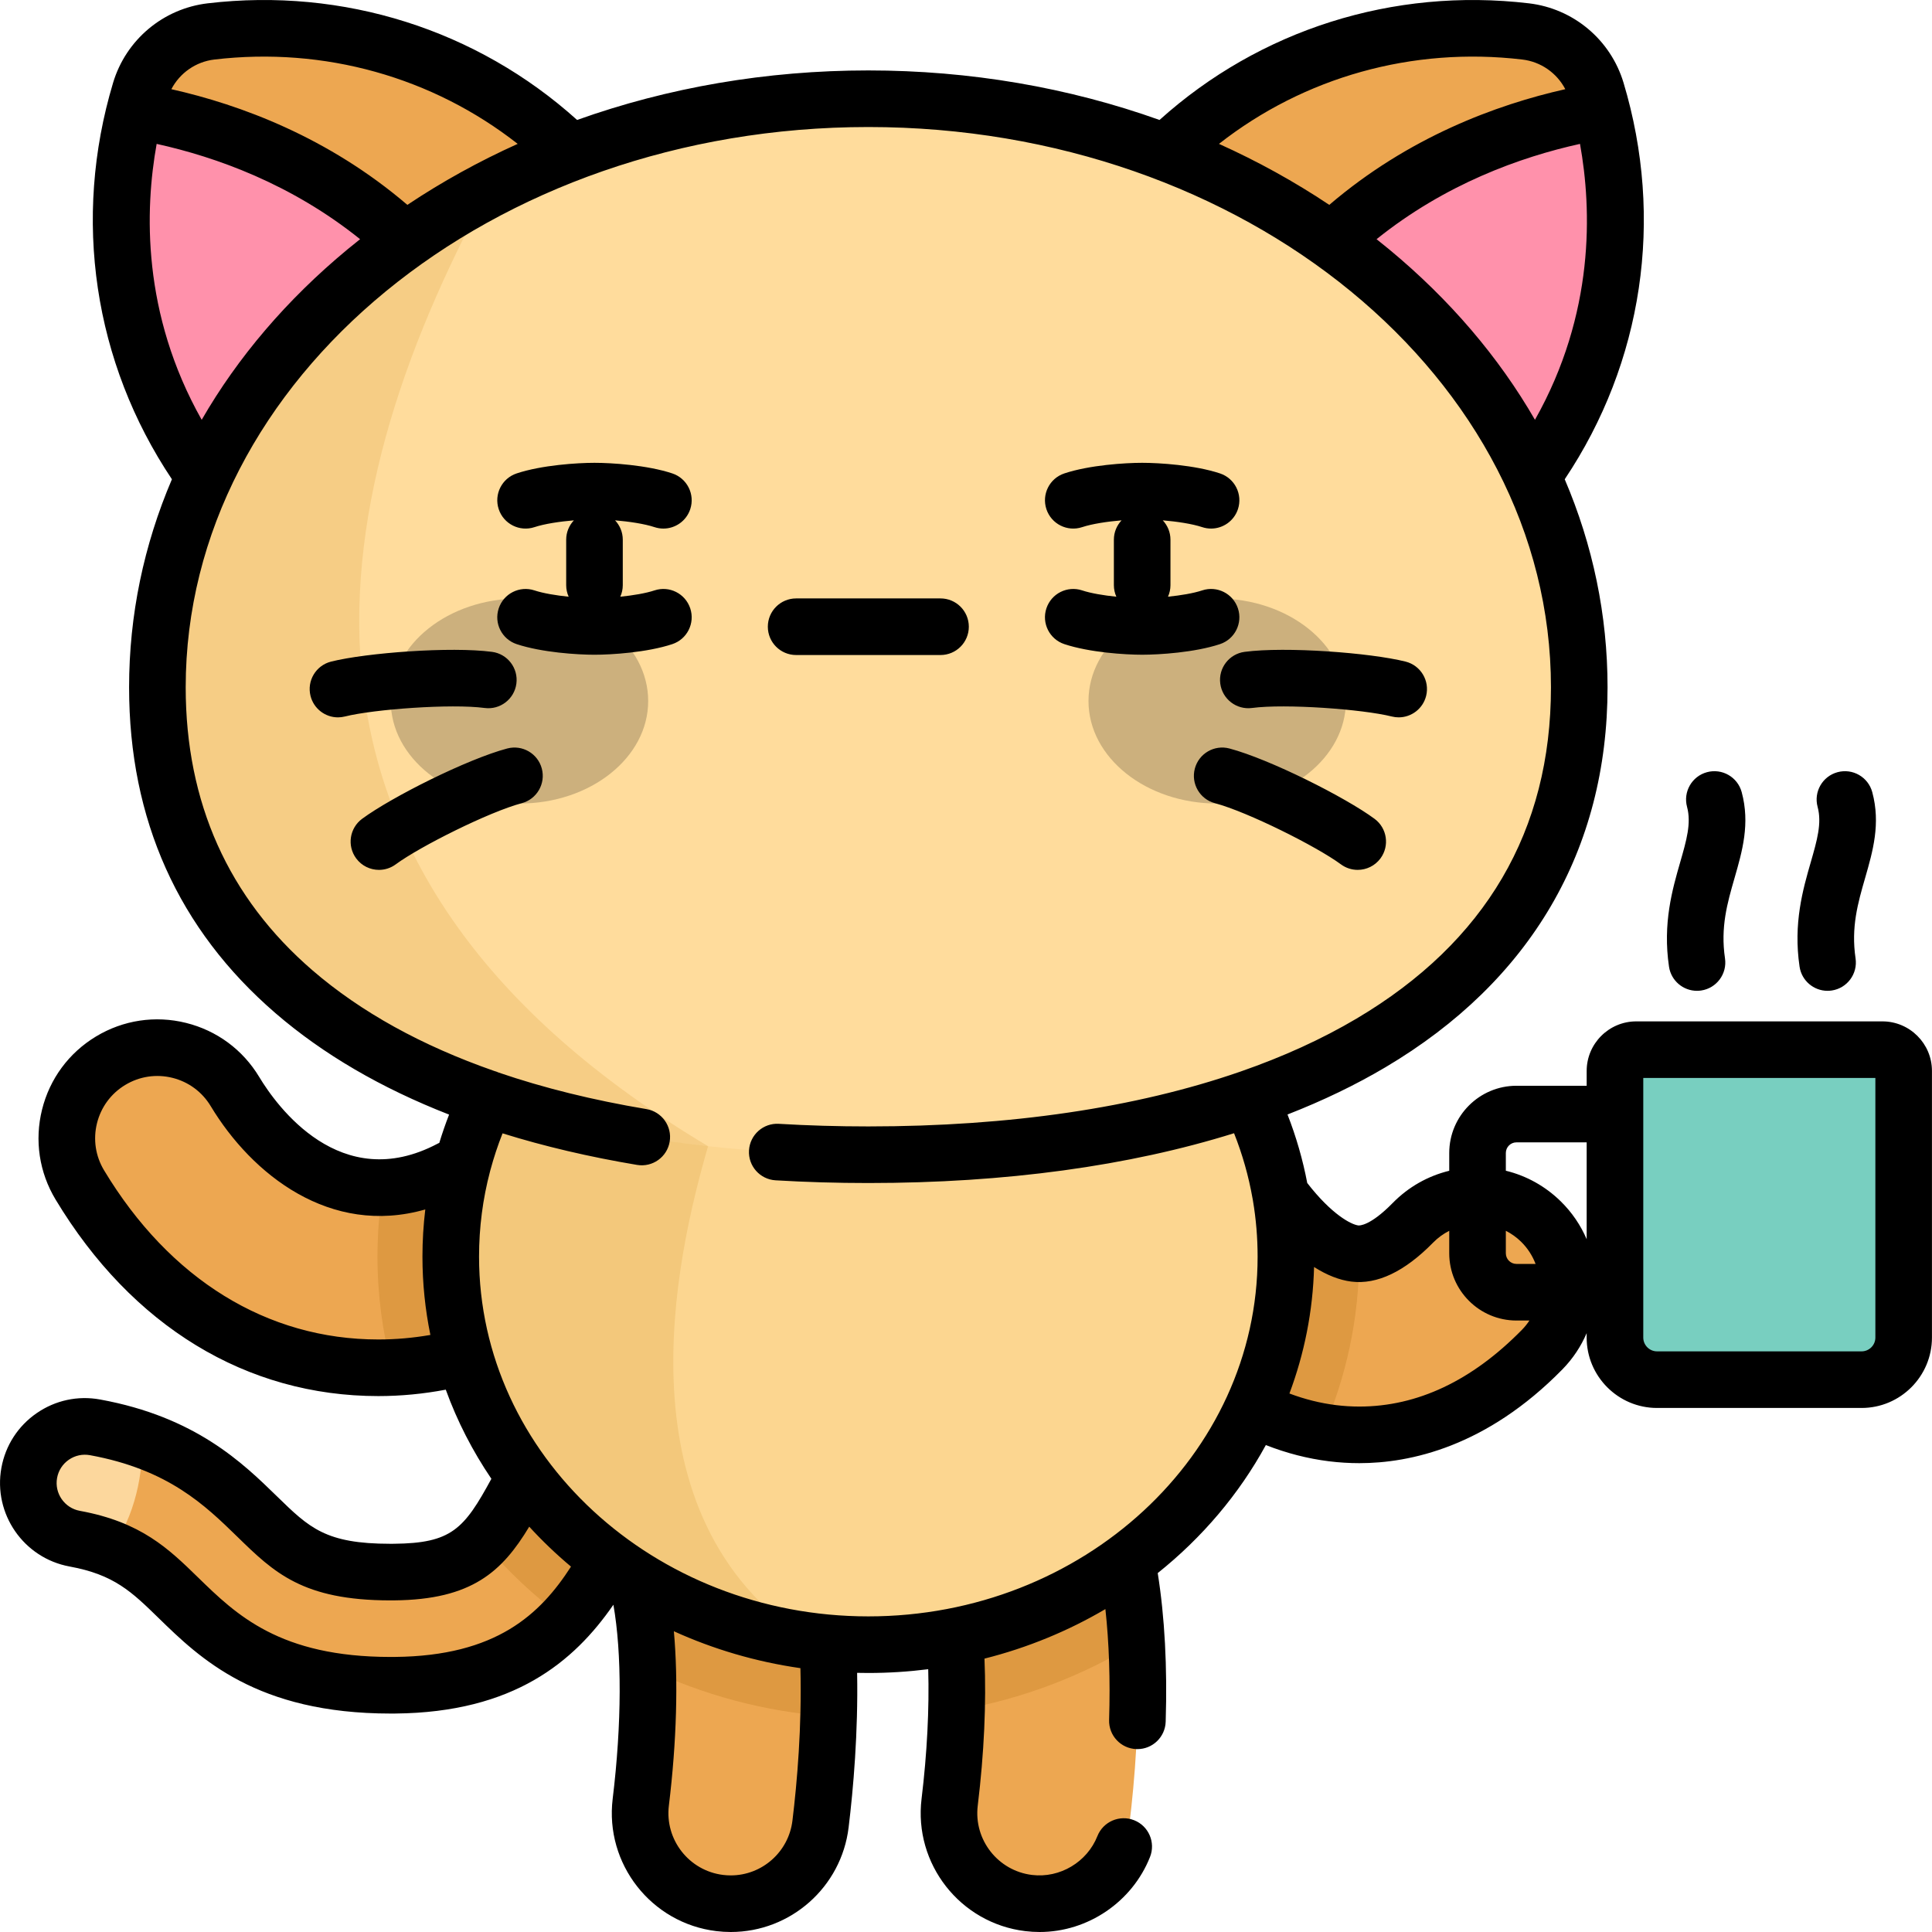 <?xml version="1.0" encoding="iso-8859-1"?>
<!-- Generator: Adobe Illustrator 19.0.0, SVG Export Plug-In . SVG Version: 6.00 Build 0)  -->
<svg version="1.1" id="Capa_1" xmlns="http://www.w3.org/2000/svg" xmlns:xlink="http://www.w3.org/1999/xlink" x="0px" y="0px"
	 viewBox="0 0 512 512" style="enable-background:new 0 0 512 512;" xml:space="preserve">
<path id="SVGCleanerId_0" style="fill:#EDA751;" d="M103.55,446.609c-32.502,0-45.69-12.859-56.313-23.215
	c-7.49-7.301-13.406-13.069-27.428-15.63c-8.148-1.489-13.546-9.3-12.057-17.447c1.488-8.148,9.301-13.549,17.446-12.058
	c23.02,4.206,34.084,14.993,42.974,23.659c9.05,8.822,15.079,14.7,35.264,14.7c0.327,0,0.657-0.002,0.991-0.005
	c21.2-0.196,25.413-8.074,34.642-25.335c6.398-11.966,14.361-26.857,30.244-39.913c6.398-5.258,15.848-4.336,21.106,2.064
	c5.259,6.398,4.335,15.848-2.063,21.106c-11.286,9.275-17.159,20.26-22.839,30.884c-10.232,19.135-21.828,40.825-60.813,41.183
	C104.318,446.606,103.931,446.609,103.55,446.609z"/>
<g>
	<path id="SVGCleanerId_0_1_" style="fill:#EDA751;" d="M103.55,446.609c-32.502,0-45.69-12.859-56.313-23.215
		c-7.49-7.301-13.406-13.069-27.428-15.63c-8.148-1.489-13.546-9.3-12.057-17.447c1.488-8.148,9.301-13.549,17.446-12.058
		c23.02,4.206,34.084,14.993,42.974,23.659c9.05,8.822,15.079,14.7,35.264,14.7c0.327,0,0.657-0.002,0.991-0.005
		c21.2-0.196,25.413-8.074,34.642-25.335c6.398-11.966,14.361-26.857,30.244-39.913c6.398-5.258,15.848-4.336,21.106,2.064
		c5.259,6.398,4.335,15.848-2.063,21.106c-11.286,9.275-17.159,20.26-22.839,30.884c-10.232,19.135-21.828,40.825-60.813,41.183
		C104.318,446.606,103.931,446.609,103.55,446.609z"/>
</g>
<path style="fill:#FCD79D;" d="M7.752,390.317c-1.489,8.147,3.909,15.958,12.057,17.447c3.71,0.678,6.842,1.586,9.596,2.681
	c6.37-8.203,8.75-20.749,8.164-28.965c-3.705-1.286-7.799-2.384-12.371-3.22C17.053,376.768,9.24,382.169,7.752,390.317z"/>
<g>
	<path style="fill:#EDA751;" d="M193.661,504.5c-0.966,0-1.941-0.059-2.925-0.178c-13.154-1.598-22.521-13.559-20.923-26.712
		c3.51-28.876,2.085-54.922-3.631-66.352c-5.926-11.853-1.122-26.264,10.73-32.19c11.855-5.925,26.264-1.121,32.19,10.73
		c13.805,27.611,11.155,70.496,8.347,93.603C215.97,495.57,205.619,504.5,193.661,504.5z"/>
	<path style="fill:#EDA751;" d="M275.52,504.5c-0.966,0-1.942-0.059-2.925-0.178c-13.154-1.599-22.521-13.559-20.922-26.712
		c3.511-28.876,2.085-54.921-3.631-66.352c-5.926-11.853-1.122-26.264,10.73-32.19c11.854-5.925,26.264-1.121,32.19,10.73
		c13.806,27.612,11.155,70.497,8.346,93.603C297.829,495.57,287.478,504.5,275.52,504.5z"/>
	<path style="fill:#EDA751;" d="M100.261,362.476c-28.212,0-58.159-13.673-79.103-48.455c-6.836-11.353-3.175-26.096,8.177-32.932
		c11.352-6.836,26.095-3.175,32.931,8.177c3.869,6.425,24.809,37.602,57.231,20.441c11.714-6.196,26.232-1.73,32.43,9.982
		c6.199,11.712,1.73,26.23-9.981,32.43C129.591,358.658,115.167,362.476,100.261,362.476z"/>
	<path style="fill:#EDA751;" d="M360.241,380.253c-2.532,0-4.91-0.167-7.11-0.44c-23.286-2.891-44.285-19.312-60.729-47.484
		c-6.68-11.445-2.818-26.137,8.627-32.817c11.446-6.676,26.137-2.818,32.816,8.627c9.708,16.633,19.383,23.331,25.2,24.054
		c4.379,0.53,9.559-2.193,15.384-8.134c9.275-9.464,24.467-9.614,33.929-0.337c9.463,9.278,9.613,24.467,0.337,33.93
		C391.06,375.642,373.55,380.253,360.241,380.253z"/>
</g>
<g>
	<path style="opacity:0.2;fill:#A35F00;enable-background:new    ;" d="M359.046,332.194c-5.817-0.723-15.493-7.422-25.2-24.054
		c-6.679-11.445-21.371-15.303-32.816-8.627c-11.445,6.68-15.307,21.372-8.627,32.817c15.812,27.088,35.835,43.305,58.054,47.083
		c6.27-14.313,9.738-29.976,9.738-46.389c0-0.259-0.009-0.516-0.01-0.774C359.799,332.252,359.419,332.239,359.046,332.194z"/>
	<path style="opacity:0.2;fill:#A35F00;enable-background:new    ;" d="M301.22,435.338c-0.903-16.127-3.752-32.529-10.258-45.541
		c-5.926-11.851-20.336-16.655-32.19-10.73c-11.852,5.926-16.656,20.338-10.73,32.19c4.044,8.087,5.937,23.489,5.457,42.031
		C270.843,450.317,286.994,444.1,301.22,435.338z"/>
	<path style="opacity:0.2;fill:#A35F00;enable-background:new    ;" d="M176.912,379.066c-11.852,5.926-16.656,20.338-10.73,32.19
		c3.205,6.41,5.061,17.418,5.454,30.941c14.629,6.949,30.833,11.378,47.965,12.672c0.584-21.57-1.313-46.701-10.499-65.072
		C203.177,377.945,188.766,373.142,176.912,379.066z"/>
	<path style="opacity:0.2;fill:#A35F00;enable-background:new    ;" d="M169.314,351.365
		c-15.883,13.056-23.846,27.947-30.244,39.913c-4.033,7.544-7.109,13.295-11.063,17.397c6.407,7.621,13.756,14.513,21.882,20.514
		c6.749-7.186,11.315-15.702,15.629-23.768c5.68-10.624,11.554-21.608,22.839-30.884c6.398-5.259,7.322-14.709,2.063-21.106
		C185.161,347.028,175.712,346.107,169.314,351.365z"/>
	<path style="opacity:0.2;fill:#A35F00;enable-background:new    ;" d="M119.496,309.707c-6.477,3.428-12.494,4.923-18.01,5.076
		c-0.952,5.953-1.449,12.043-1.449,18.241c0,10.122,1.325,19.958,3.804,29.369c13.629-0.557,26.742-4.261,38.104-10.274
		c11.712-6.2,16.18-20.718,9.981-32.43C145.729,307.977,131.21,303.51,119.496,309.707z"/>
</g>
<ellipse style="fill:#FCD690;" cx="230.113" cy="333.021" rx="110.667" ry="102.827"/>
<path style="opacity:0.15;fill:#C17A00;enable-background:new    ;" d="M213.956,434.761
	c-50.571-33.201-34.898-101.249-26.313-131.009v-65.708c-40.038,15.478-68.191,52.172-68.191,94.98
	C119.451,384.715,160.498,427.492,213.956,434.761z"/>
<path style="fill:#EDA751;" d="M162.769,154.714c21.654-18.171,36.112-48.673,5.569-93.765C137.553,15.503,91.719,4.11,55.936,8.326
	c-8.822,1.039-16.224,7.25-18.78,15.758c-10.365,34.507-7.105,81.624,32.306,119.833
	C108.564,181.826,141.115,172.885,162.769,154.714z"/>
<path style="fill:#FF91AB;" d="M35.716,29.363c-8.498,33.928-3.693,78.255,33.746,114.552
	c33.893,32.859,62.856,30.511,84.076,17.473C138.945,62.32,75.195,36.049,35.716,29.363z"/>
<path style="fill:#EDA751;" d="M297.462,154.714c-21.654-18.171-36.112-48.673-5.569-93.765
	c30.785-45.447,76.62-56.84,112.402-52.624c8.822,1.039,16.224,7.25,18.78,15.758c10.365,34.507,7.105,81.623-32.306,119.833
	C351.666,181.826,319.116,172.885,297.462,154.714z"/>
<path style="fill:#FF91AB;" d="M424.514,29.363c8.498,33.928,3.693,78.255-33.746,114.552
	c-33.892,32.859-62.856,30.511-84.076,17.473C321.286,62.32,385.036,36.049,424.514,29.363z"/>
<path style="fill:#FFDC9C;" d="M418.52,182.138c0,86.144-84.352,123.874-188.404,123.874S41.711,268.282,41.711,182.138
	S126.063,26.161,230.115,26.161C334.169,26.161,418.52,95.996,418.52,182.138z"/>
<path style="opacity:0.15;fill:#C17A00;enable-background:new    ;" d="M129.517,50.244
	c-52.765,27.641-87.806,76.378-87.806,131.895c0,74.052,62.333,112.327,145.931,121.614C67.64,232.072,83.29,135.655,129.517,50.244
	z"/>
<g style="opacity:0.2;">
	<ellipse cx="137.666" cy="185.775" rx="34.109" ry="27.169"/>
	<ellipse cx="322.571" cy="185.775" rx="34.109" ry="27.169"/>
</g>
<path style="fill:#78CFC0;" d="M493.335,365.627h-54.194c-6.163,0-11.158-4.996-11.158-11.158v-70.653
	c0-3.116,2.526-5.642,5.642-5.642h65.226c3.116,0,5.642,2.526,5.642,5.642v70.653C504.492,360.631,499.498,365.627,493.335,365.627z
	"/>
<path d="M484.315,262.578c0.365,0,0.736-0.026,1.108-0.082c4.097-0.606,6.927-4.421,6.32-8.518
	c-1.224-8.264,0.607-14.618,2.546-21.346c2.034-7.057,4.137-14.354,1.878-22.712c-1.081-3.999-5.201-6.366-9.197-5.283
	c-3.999,1.081-6.364,5.198-5.284,9.197c1.166,4.315-0.148,8.873-1.811,14.646c-2.082,7.223-4.673,16.212-2.971,27.696
	C477.457,259.901,480.659,262.578,484.315,262.578z M449.714,262.578c0.365,0,0.736-0.026,1.108-0.082
	c4.098-0.607,6.927-4.421,6.32-8.519c-1.224-8.264,0.607-14.618,2.546-21.345c2.034-7.058,4.137-14.354,1.879-22.712
	c-1.081-3.999-5.2-6.366-9.197-5.283c-3.999,1.081-6.364,5.198-5.284,9.197c1.166,4.315-0.148,8.873-1.811,14.645
	c-2.082,7.224-4.672,16.213-2.971,27.698C442.856,259.901,446.058,262.578,449.714,262.578z M364.264,216.991
	c-7.783-5.745-27.824-15.813-38.447-18.634c-3.999-1.059-8.11,1.321-9.173,5.324c-1.063,4.004,1.321,8.111,5.325,9.174
	c8.624,2.289,26.973,11.469,33.386,16.204c1.34,0.989,2.901,1.466,4.449,1.466c2.299,0,4.569-1.054,6.04-3.046
	C368.303,224.147,367.596,219.452,364.264,216.991z M173.449,156.462c-2.326,0.77-5.71,1.333-9.062,1.671
	c0.419-0.935,0.657-1.969,0.657-3.06v-12.047c0-1.986-0.777-3.786-2.037-5.128c3.78,0.314,7.796,0.922,10.442,1.798
	c0.782,0.259,1.576,0.382,2.356,0.382c3.146,0,6.077-1.996,7.12-5.146c1.301-3.933-0.832-8.175-4.765-9.476
	c-6.694-2.215-16.108-2.806-20.615-2.806c-4.508,0-13.922,0.591-20.615,2.806c-3.933,1.301-6.066,5.543-4.765,9.476
	c1.301,3.932,5.542,6.066,9.476,4.765c2.646-0.876,6.662-1.483,10.442-1.798c-1.26,1.342-2.037,3.142-2.037,5.128v12.047
	c0,1.091,0.238,2.125,0.657,3.06c-3.352-0.339-6.736-0.902-9.061-1.671c-3.932-1.302-8.175,0.831-9.477,4.764
	c-1.302,3.932,0.831,8.175,4.764,9.477c6.693,2.216,16.109,2.807,20.616,2.807c4.508,0,13.924-0.591,20.616-2.807
	c3.933-1.302,6.065-5.545,4.764-9.477C181.623,157.293,177.381,155.158,173.449,156.462z M498.852,270.675h-65.226
	c-7.246,0-13.142,5.896-13.142,13.142v3.92h-18.599c-9.827,0-17.822,7.995-17.822,17.822v4.707
	c-5.649,1.373-10.819,4.289-14.989,8.544c-6.003,6.123-8.828,5.973-9.104,5.943c-1.913-0.238-7.096-2.929-13.535-11.248
	c-1.18-6.177-2.925-12.238-5.232-18.154c9.346-3.647,18.026-7.82,25.956-12.519c38.506-22.814,58.859-57.634,58.859-100.692
	c0-19.098-3.89-37.681-11.349-55.13c20.72-30.965,26.422-69.004,15.586-105.084c-3.423-11.394-13.27-19.656-25.084-21.047
	c-35.951-4.24-71.346,7.008-97.883,30.91c-24.071-8.601-50.211-13.127-77.175-13.127s-53.104,4.527-77.175,13.127
	C126.405,7.886,91.013-3.36,55.058,0.878C43.243,2.27,33.396,10.531,29.973,21.926C19.137,58.005,24.84,96.046,45.559,127.01
	c-7.459,17.448-11.349,36.031-11.349,55.13c0,35.099,13.055,64.156,38.802,86.367c12.625,10.891,28.02,19.86,46.001,26.873
	c-0.963,2.471-1.824,4.969-2.591,7.488c-0.144,0.073-0.294,0.135-0.436,0.211c-25.787,13.648-42.722-10.082-47.297-17.682
	c-4.34-7.206-11.226-12.292-19.39-14.319c-8.164-2.027-16.629-0.755-23.835,3.586c-7.206,4.34-12.291,11.226-14.319,19.391
	c-2.027,8.165-0.753,16.63,3.586,23.835c20.226,33.588,50.601,52.086,85.529,52.086c5.966,0,11.952-0.577,17.876-1.701
	c3.029,8.367,7.11,16.285,12.088,23.622c-7.24,13.327-10.557,17.076-25.839,17.217l-0.947,0.005c-17.134,0-21.441-4.2-30.029-12.57
	c-9.112-8.884-21.59-21.049-46.859-25.665c-5.913-1.087-11.891,0.202-16.835,3.621c-4.943,3.417-8.261,8.554-9.34,14.466
	c-2.229,12.201,5.885,23.941,18.088,26.172c11.771,2.15,16.452,6.713,23.541,13.623c10.969,10.695,25.993,25.343,61.545,25.343
	l1.224-0.006c31.389-0.29,47.343-13.712,57.785-28.831c2.268,12.816,2.231,31.523-0.189,51.433
	c-2.095,17.239,10.225,32.968,27.466,35.063c1.272,0.154,2.559,0.232,3.826,0.232c15.887,0,29.313-11.907,31.233-27.695
	c1.253-10.31,2.545-25.172,2.256-40.983c0.986,0.023,1.974,0.035,2.965,0.035c5.383,0,10.682-0.345,15.876-0.999
	c0.301,10.393-0.298,22.288-1.764,34.348c-2.095,17.238,10.225,32.966,27.466,35.063c1.271,0.154,2.559,0.232,3.827,0.232
	c12.789,0,24.543-7.993,29.252-19.889c1.524-3.851-0.362-8.209-4.213-9.733c-3.849-1.522-8.209,0.361-9.734,4.214
	c-2.71,6.847-9.917,11.196-17.326,10.286c-9.028-1.098-15.481-9.335-14.383-18.362c1.69-13.9,2.292-27.22,1.786-38.966
	c11.461-2.891,22.236-7.353,32.044-13.127c0.975,8.908,1.316,18.726,0.984,29.375c-0.129,4.14,3.123,7.601,7.263,7.729
	c0.08,0.003,0.159,0.004,0.238,0.004c4.034,0,7.365-3.206,7.492-7.267c0.453-14.527-0.259-27.745-2.109-39.383
	c11.776-9.404,21.555-20.923,28.653-33.926c5.449,2.141,11.052,3.594,16.742,4.301c2.659,0.329,5.361,0.496,8.032,0.496
	c13.435,0,33.675-4.311,53.812-24.851c2.803-2.859,4.94-6.124,6.431-9.599v1.165c0,10.288,8.37,18.658,18.658,18.658h54.194
	c10.288,0,18.658-8.37,18.658-18.658v-70.652C511.992,276.57,506.097,270.675,498.852,270.675z M100.261,354.975
	c-29.461,0-55.273-15.919-72.679-44.824c-2.273-3.774-2.939-8.207-1.878-12.483c1.062-4.275,3.725-7.883,7.499-10.155
	c3.773-2.272,8.206-2.938,12.483-1.878c4.276,1.062,7.882,3.726,10.155,7.5c10.92,18.134,31.682,34.583,56.865,27.382
	c-0.496,4.126-0.753,8.297-0.753,12.507c0,7.092,0.729,14.026,2.105,20.748C109.474,354.567,104.859,354.975,100.261,354.975z
	 M406.781,111.253c-9.561-16.575-22.544-31.841-38.661-45.184c-1.095-0.906-2.202-1.798-3.317-2.68
	c18.198-14.62,38.12-21.773,53.914-25.256C421.863,55.56,422.663,83.091,406.781,111.253z M403.418,15.774
	c4.928,0.581,9.16,3.57,11.403,7.861c-18.345,4.128-41.602,12.748-62.546,30.658c-9.21-6.148-18.991-11.55-29.237-16.165
	C345.606,20.436,374.298,12.337,403.418,15.774z M56.813,15.774c29.123-3.433,57.812,4.664,80.381,22.354
	c-10.247,4.615-20.026,10.016-29.237,16.165c-20.943-17.91-44.201-26.53-62.545-30.658C47.654,19.343,51.885,16.355,56.813,15.774z
	 M41.515,38.133C57.308,41.616,77.23,48.77,95.429,63.388c-1.116,0.882-2.223,1.775-3.318,2.681
	c-16.117,13.343-29.099,28.609-38.66,45.184C37.568,83.091,38.368,55.56,41.515,38.133z M104.648,439.103l-1.099,0.006
	c-29.449,0-40.938-11.202-51.08-21.089c-7.736-7.54-15.043-14.663-31.312-17.634c-4.067-0.743-6.771-4.655-6.028-8.722
	c0.36-1.971,1.465-3.683,3.113-4.821c1.646-1.138,3.639-1.564,5.607-1.206c20.77,3.795,30.501,13.281,39.09,21.654
	c9.645,9.4,17.262,16.826,40.496,16.826l1.061-0.005c20.545-0.19,28.582-7.621,35.758-19.527c3.434,3.753,7.131,7.29,11.066,10.584
	C143.182,427.795,131.547,438.855,104.648,439.103z M210.004,482.494C208.999,490.764,201.972,497,193.66,497
	c-0.667,0-1.347-0.041-2.02-0.123c-9.028-1.097-15.48-9.335-14.383-18.362c2.076-17.081,2.503-33.121,1.324-46.218
	c10.422,4.736,21.693,8.085,33.541,9.782C212.516,457.587,211.238,472.346,210.004,482.494z M205.532,312.795
	c7.993,0.477,16.264,0.718,24.583,0.718c36.342,0,69.119-4.507,96.922-13.198c2.224,5.611,3.86,11.372,4.896,17.254
	c0.027,0.21,0.067,0.419,0.112,0.627c0.821,4.869,1.236,9.817,1.236,14.828c0,52.566-46.28,95.333-103.164,95.333
	s-103.164-42.767-103.164-95.333c0-7.716,0.983-15.285,2.925-22.639c0.031-0.109,0.063-0.217,0.09-0.327
	c0.88-3.281,1.953-6.52,3.215-9.709c11.052,3.443,22.944,6.237,35.653,8.365c4.083,0.681,7.951-2.072,8.636-6.157
	c0.685-4.085-2.073-7.952-6.158-8.636c-14.195-2.378-27.258-5.61-39.149-9.677c-0.402-0.184-0.812-0.333-1.226-0.44
	c-19.207-6.708-35.323-15.612-48.127-26.655c-22.294-19.232-33.6-44.47-33.6-75.01c0-81.871,81.154-148.477,180.904-148.477
	c99.751,0,180.905,66.606,180.905,148.477c0,38.003-17.33,67.539-51.506,87.789c-9.168,5.432-19.456,10.115-30.729,14.033
	c-0.077,0.026-0.155,0.051-0.232,0.08c-27.495,9.519-60.873,14.473-98.438,14.473c-8.024,0-15.995-0.232-23.691-0.69
	c-4.147-0.257-7.686,2.906-7.933,7.04C198.245,308.997,201.397,312.549,205.532,312.795z M403.341,352.402
	c-13.239,13.504-27.74,20.351-43.1,20.351c-2.057,0-4.139-0.129-6.185-0.382c-4.173-0.519-8.303-1.557-12.344-3.078
	c3.942-10.543,6.221-21.807,6.53-33.521c3.377,2.146,6.714,3.472,9.904,3.868c6.828,0.826,14.11-2.65,21.64-10.331
	c1.266-1.291,2.714-2.334,4.277-3.134v5.958c0,9.827,7.995,17.822,17.822,17.822h3.427
	C404.742,350.815,404.091,351.638,403.341,352.402z M401.885,334.954c-1.556,0-2.822-1.266-2.822-2.822v-5.959
	c1.469,0.747,2.833,1.715,4.046,2.904c1.747,1.713,3.016,3.728,3.837,5.877H401.885z M420.484,328.405
	c-1.57-3.66-3.858-7.081-6.874-10.038c-4.103-4.023-9.106-6.789-14.547-8.112v-4.698c0-1.557,1.266-2.822,2.822-2.822h18.599
	V328.405z M496.993,354.468c0,2.018-1.641,3.658-3.658,3.658h-54.194c-2.017,0-3.658-1.641-3.658-3.658v-68.794h61.509
	L496.993,354.468L496.993,354.468z M134.414,198.358c-10.622,2.82-30.663,12.889-38.447,18.634
	c-3.333,2.461-4.04,7.156-1.579,10.488c1.471,1.992,3.74,3.046,6.039,3.046c1.547,0,3.108-0.477,4.449-1.466
	c6.413-4.735,24.762-13.915,33.386-16.204c4.003-1.063,6.387-5.17,5.325-9.174C142.525,199.68,138.42,197.296,134.414,198.358z
	 M277.306,161.225c-1.302,3.932,0.831,8.175,4.763,9.477c6.693,2.216,16.109,2.807,20.617,2.807c4.509,0,13.924-0.591,20.616-2.807
	c3.933-1.302,6.065-5.545,4.764-9.477c-1.302-3.933-5.546-6.067-9.477-4.764c-2.326,0.77-5.71,1.333-9.061,1.671
	c0.419-0.935,0.657-1.969,0.657-3.06v-12.046c0-1.986-0.777-3.786-2.037-5.128c3.78,0.314,7.796,0.922,10.442,1.798
	c0.782,0.259,1.576,0.382,2.357,0.382c3.146,0,6.077-1.996,7.12-5.146c1.301-3.933-0.833-8.175-4.765-9.476
	c-6.694-2.215-16.108-2.806-20.615-2.806c-4.508,0-13.923,0.591-20.615,2.806c-3.933,1.301-6.066,5.543-4.765,9.476
	c1.301,3.933,5.538,6.066,9.477,4.765c2.646-0.876,6.661-1.483,10.442-1.798c-1.26,1.342-2.037,3.142-2.037,5.128v12.047
	c0,1.091,0.238,2.125,0.657,3.06c-3.352-0.339-6.736-0.902-9.061-1.672C282.848,155.161,278.608,157.293,277.306,161.225z
	 M128.429,187.62c4.108,0.548,7.875-2.347,8.418-6.453c0.542-4.107-2.347-7.875-6.453-8.418
	c-10.894-1.439-33.259,0.233-42.645,2.579c-4.019,1.005-6.462,5.077-5.457,9.096c0.852,3.407,3.91,5.683,7.27,5.683
	c0.602,0,1.214-0.073,1.825-0.226C99.123,187.945,119.585,186.451,128.429,187.62z M323.383,181.167
	c0.543,4.106,4.316,6.999,8.418,6.453c8.845-1.171,29.307,0.326,37.043,2.261c0.611,0.152,1.222,0.226,1.825,0.226
	c3.36,0,6.418-2.275,7.27-5.683c1.005-4.019-1.438-8.091-5.457-9.096c-9.387-2.347-31.753-4.02-42.645-2.579
	C325.73,173.293,322.841,177.06,323.383,181.167z M210.983,173.588h38.266c4.142,0,7.5-3.357,7.5-7.5s-3.358-7.5-7.5-7.5h-38.266
	c-4.142,0-7.5,3.357-7.5,7.5C203.483,170.23,206.841,173.588,210.983,173.588z"/>
<g>
</g>
<g>
</g>
<g>
</g>
<g>
</g>
<g>
</g>
<g>
</g>
<g>
</g>
<g>
</g>
<g>
</g>
<g>
</g>
<g>
</g>
<g>
</g>
<g>
</g>
<g>
</g>
<g>
</g>
</svg>
